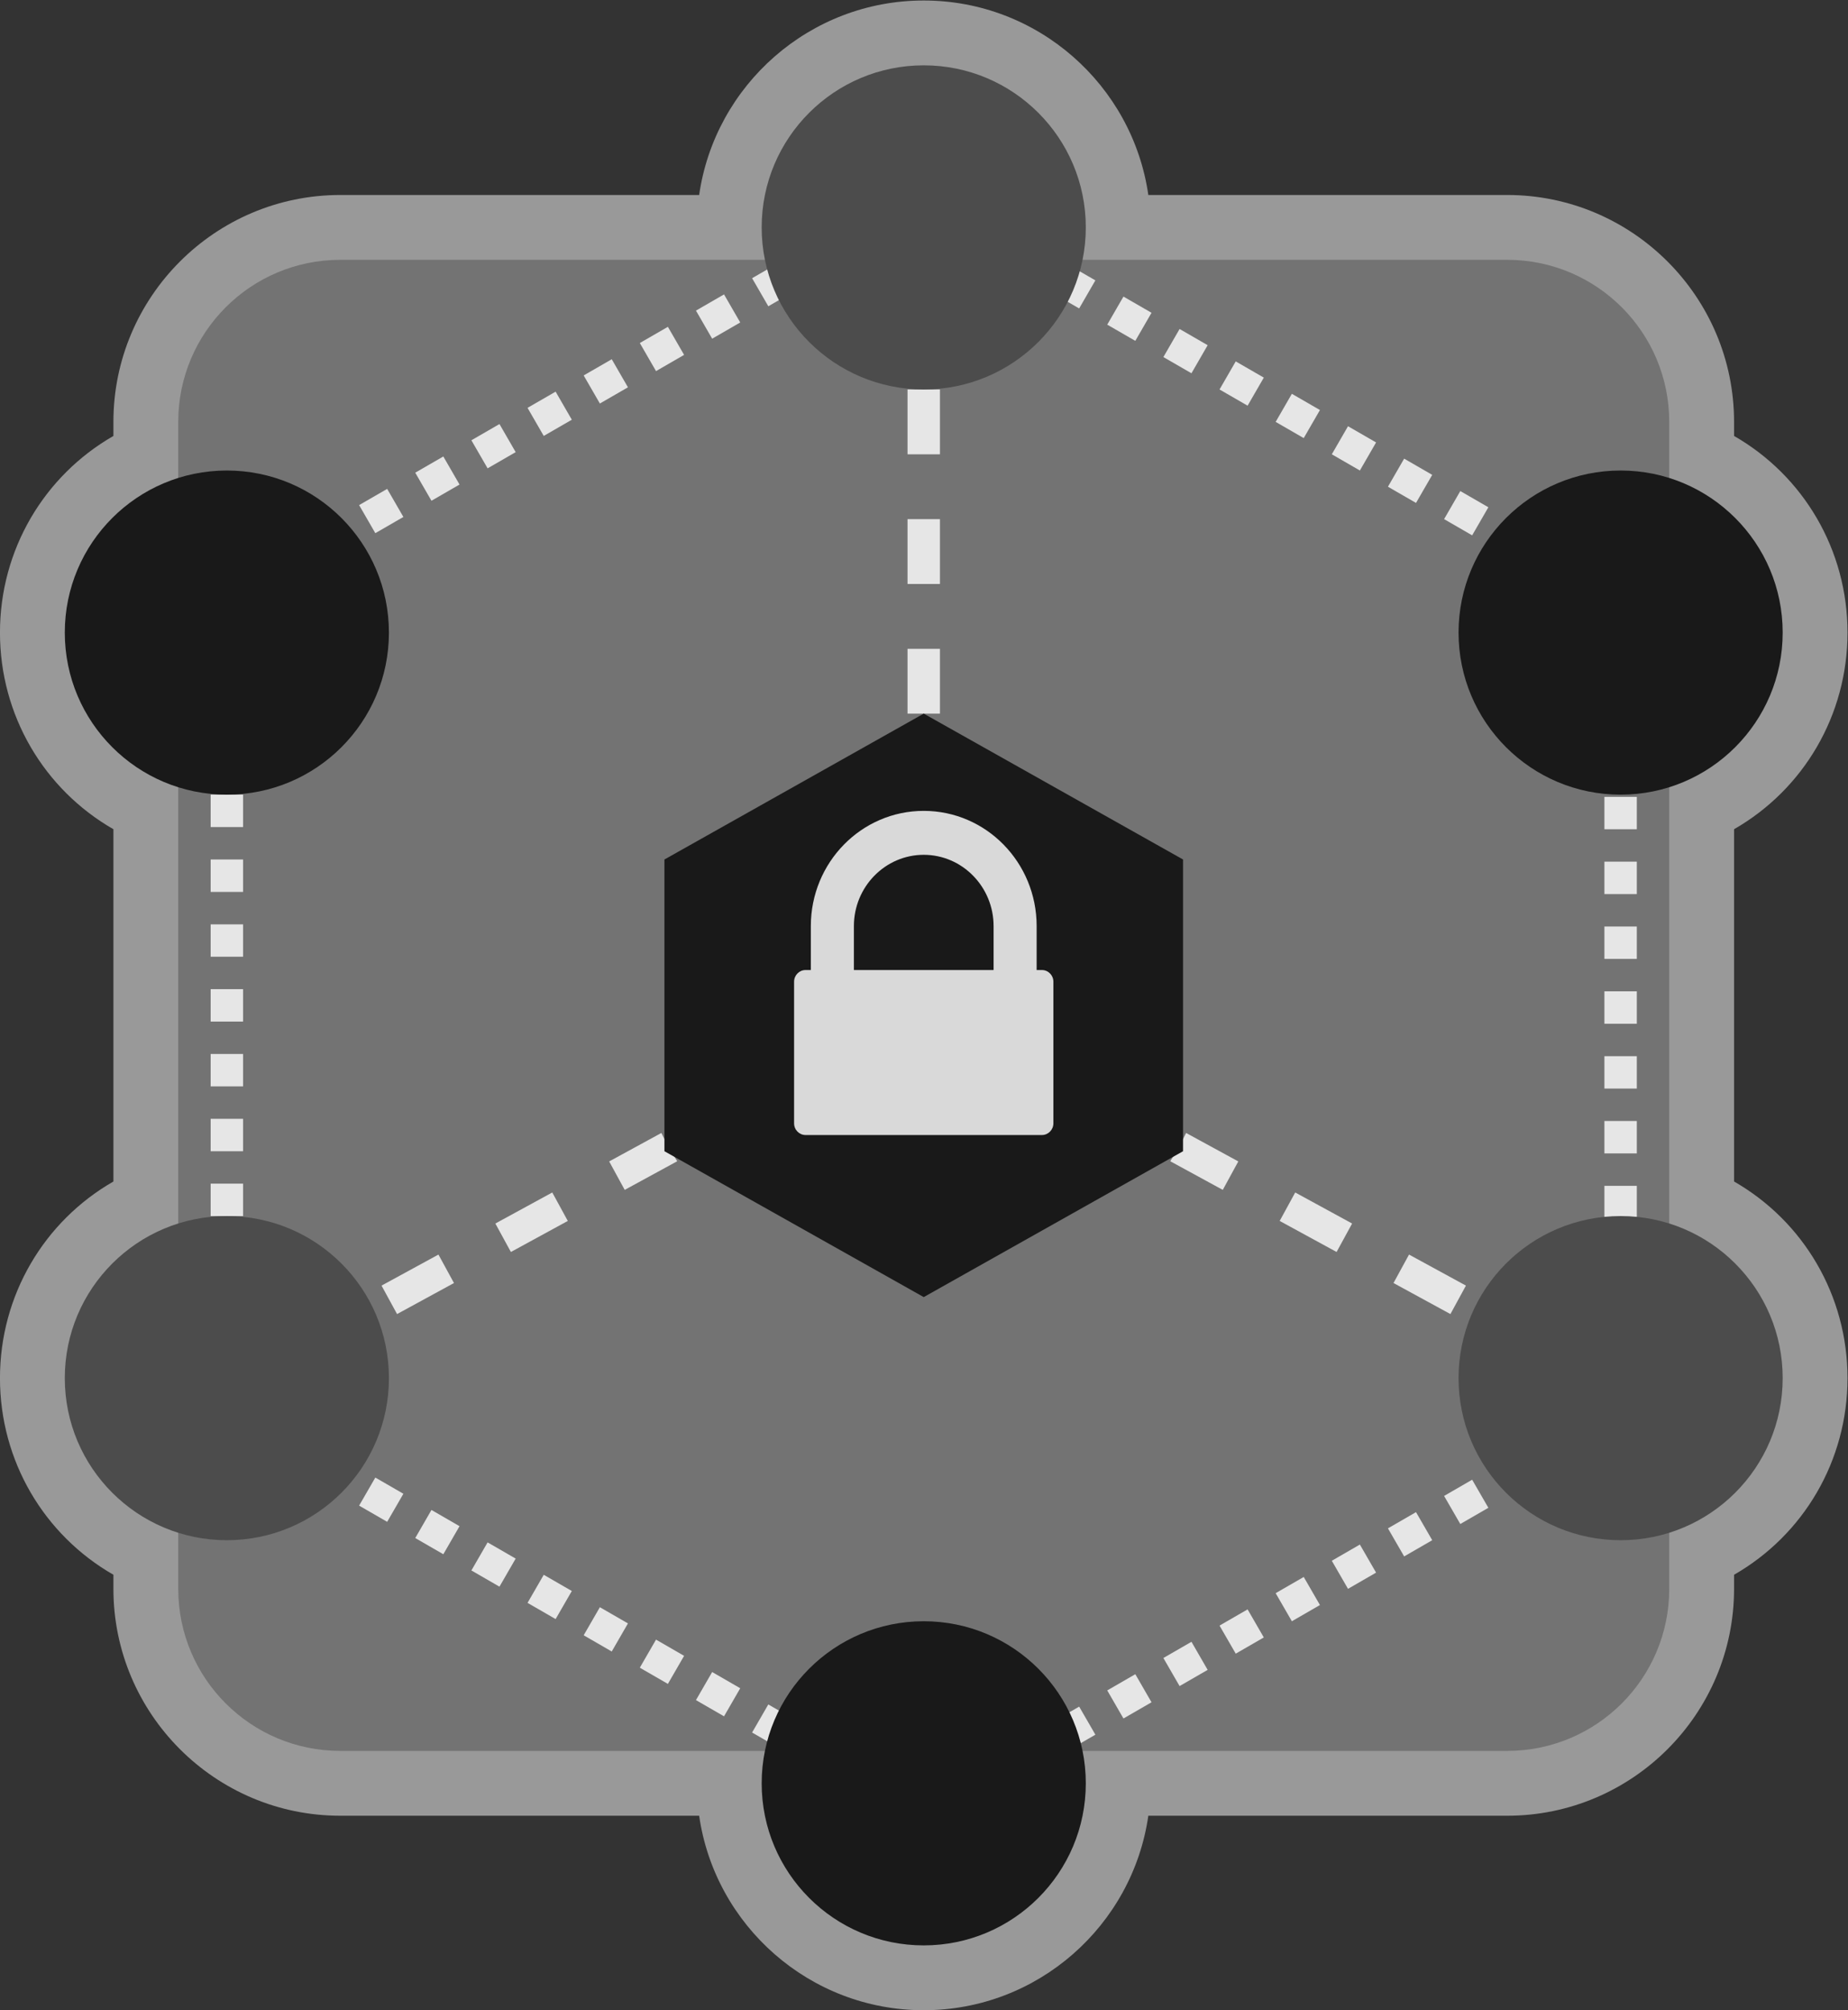 <?xml version="1.0" encoding="UTF-8" standalone="no"?>
<svg
   xmlns:dc="http://purl.org/dc/elements/1.1/"
   xmlns:cc="http://creativecommons.org/ns#"
   xmlns:rdf="http://www.w3.org/1999/02/22-rdf-syntax-ns#"
   xmlns:svg="http://www.w3.org/2000/svg"
   xmlns="http://www.w3.org/2000/svg"
   viewBox="0 0 304 330.666"
   height="330.666"
   width="304"
   xml:space="preserve"
   id="svg2"
   version="1.1"><rect x="0" y="0" width="304" height="330.666" fill="#333333" stroke="none"/><defs
     id="defs6"><clipPath
       id="clipPath18"
       clipPathUnits="userSpaceOnUse"><path
         id="path16"
         d="M 0,256 H 256 V 0 H 0 Z" /></clipPath><clipPath
       id="clipPath26"
       clipPathUnits="userSpaceOnUse"><path
         id="path24"
         d="M 14,252 H 242 V 4 H 14 Z" /></clipPath></defs><g
     transform="matrix(1.333,0,0,-1.333,-18.667,335.999)"
     id="g10"><g
       id="g12"><g
         clip-path="url(#clipPath18)"
         id="g14"><g
           id="g20"><g
             id="g22" /><g
             id="g34"><g
               style="opacity:0.5"
               id="g32"
               clip-path="url(#clipPath26)"><g
                 id="g30"
                 transform="translate(228,106.265)"><path
                   id="path28"
                   style="fill:#ffffff;fill-opacity:1;fill-rule:nonzero;stroke:none"
                   d="M 0,0 V 43.471 C 8.563,48.383 14,57.521 14,67.735 14,77.949 8.563,87.088 0,92 v 1.735 c 0,15.44 -12.561,28 -28,28 h -44.285 c -1.946,13.552 -13.634,24 -27.715,24 -14.082,0 -25.769,-10.448 -27.715,-24 H -172 c -15.439,0 -28,-12.56 -28,-28 V 92 c -8.562,-4.912 -14,-14.051 -14,-24.265 0,-10.214 5.438,-19.352 14,-24.264 V 0 c -8.562,-4.912 -14,-14.051 -14,-24.265 0,-10.214 5.438,-19.352 14,-24.264 v -1.736 c 0,-15.439 12.561,-28 28,-28 h 44.285 c 1.946,-13.55 13.633,-24 27.715,-24 14.081,0 25.769,10.45 27.715,24 H -28 c 15.439,0 28,12.561 28,28 v 1.736 c 8.563,4.912 14,14.05 14,24.264 C 14,-14.051 8.563,-4.912 0,0" /></g></g></g></g><g
           transform="translate(200,36)"
           id="g36"><path
             id="path38"
             style="fill:#737373;fill-opacity:1;fill-rule:nonzero;stroke:none"
             d="m 0,0 h -144 c -11.046,0 -20,8.954 -20,20 v 144 c 0,11.046 8.954,20 20,20 H 0 c 11.046,0 20,-8.954 20,-20 V 20 C 20,8.954 11.046,0 0,0" /></g><g
           transform="translate(133.325,222)"
           id="g40"><path
             id="path42"
             style="fill:#e6e6e6;fill-opacity:1;fill-rule:nonzero;stroke:none"
             d="m 0,0 -3.464,2 2,3.464 3.464,-2 z m 6.929,-4 -3.464,2 2,3.464 3.464,-2 z m 6.927,-4 -3.463,2 2,3.464 3.463,-2 z m 6.929,-4 -3.464,2 2,3.464 3.464,-2 z m 6.928,-4 -3.464,2 2,3.464 3.464,-2 z m 6.929,-4 -3.464,2 2,3.464 3.464,-2 z m 6.927,-4 -3.464,2 2,3.464 3.464,-2 z m 6.929,-4 -3.464,2 2,3.464 3.464,-2 z m 6.928,-4 -3.464,2 2,3.464 3.464,-2 z m 6.928,-4 -3.463,2 2,3.464 3.463,-2 z m 6.928,-4 -3.464,2 2,3.464 3.464,-2 z m 6.929,-4 -3.464,2 2,3.464 3.464,-2 z m 6.464,-4.268 h -4 v 4 h 4 z m 0,-8 h -4 v 4 h 4 z m 0,-8 h -4 v 4 h 4 z m 0,-8 h -4 v 4 h 4 z m 0,-8 h -4 v 4 h 4 z m 0,-8 h -4 v 4 h 4 z m 0,-8 h -4 v 4 h 4 z m 0,-8 h -4 v 4 h 4 z m 0,-8 h -4 v 4 h 4 z m 0,-8 h -4 v 4 h 4 z m 0,-8 h -4 v 4 h 4 z m 0,-8 h -4 v 4 h 4 z m 0,-8 h -4 v 4 h 4 z m -7.928,-5.732 -2,3.464 3.464,2 2,-3.464 z m -6.929,-4 -2,3.464 3.464,2 2,-3.464 z m -6.927,-4 -2,3.464 3.463,2 2,-3.464 z m -6.929,-4 -2,3.464 3.464,2 2,-3.464 z m -6.928,-4 -2,3.464 3.464,2 2,-3.464 z m -6.929,-4 -2,3.464 3.464,2 2,-3.464 z m -6.927,-4 -2,3.464 3.464,2 2,-3.464 z m -6.929,-4 -2,3.464 3.464,2 2,-3.464 z m -6.928,-4 -2,3.464 3.464,2 2,-3.464 z m -6.928,-4 -2,3.464 3.464,2 2,-3.464 z m -6.928,-4 -2,3.464 3.464,2 2,-3.464 z m -6.929,-4 -2,3.464 3.465,2 2,-3.464 z" /></g><g
           transform="translate(120.675,225.732)"
           id="g44"><path
             id="path46"
             style="fill:#e6e6e6;fill-opacity:1;fill-rule:nonzero;stroke:none"
             d="m 0,0 3.464,2 2,-3.464 -3.464,-2 z m -6.929,-4 3.464,2 2,-3.464 -3.464,-2 z m -6.927,-4 3.463,2 2,-3.464 -3.463,-2 z m -6.929,-4 3.464,2 2,-3.464 -3.464,-2 z m -6.928,-4 3.464,2 2,-3.464 -3.464,-2 z m -6.929,-4 3.464,2 2,-3.464 -3.464,-2 z m -6.927,-4 3.464,2 2,-3.464 -3.464,-2 z m -6.929,-4 3.464,2 2,-3.464 -3.464,-2 z m -6.928,-4 3.464,2 2,-3.464 -3.464,-2 z m -6.928,-4 3.463,2 2,-3.464 -3.463,-2 z m -6.928,-4 3.464,2 2,-3.464 -3.464,-2 z m -6.929,-4 3.464,2 2,-3.464 -3.464,-2 z m -4.464,-3.732 h 4 v -4 h -4 z m 0,-8 h 4 v -4 h -4 z m 0,-8 h 4 v -4 h -4 z m 0,-8 h 4 v -4 h -4 z m 0,-8 h 4 v -4 h -4 z m 0,-8 h 4 v -4 h -4 z m 0,-8 h 4 v -4 h -4 z m 0,-8 h 4 v -4 h -4 z m 0,-8 h 4 v -4 h -4 z m 0,-8 h 4 v -4 h -4 z m 0,-8 h 4 v -4 h -4 z m 0,-8 h 4 v -4 h -4 z m 0,-8 h 4 v -4 h -4 z m 4.464,-7.732 2,3.464 3.464,-2 -2,-3.464 z m 6.929,-4 2,3.464 3.464,-2 -2,-3.464 z m 6.928,-4 2,3.464 3.463,-2 -2,-3.464 z m 6.928,-4 2,3.464 3.464,-2 -2,-3.464 z m 6.928,-4 2,3.464 3.464,-2 -2,-3.464 z m 6.929,-4 2,3.464 3.464,-2 -2,-3.464 z m 6.927,-4 2,3.464 3.464,-2 -2,-3.464 z m 6.929,-4 2,3.464 3.464,-2 -2,-3.464 z m 6.928,-4 2,3.464 3.464,-2 -2,-3.464 z m 6.928,-4 2,3.464 3.464,-2 -2,-3.464 z m 6.928,-4 2,3.464 3.464,-2 -2,-3.464 z m 6.928,-4 2,3.464 3.465,-2 -2,-3.464 z" /></g><path
           id="path48"
           style="fill:#e6e6e6;fill-opacity:1;fill-rule:nonzero;stroke:none"
           d="m 130,172 h -4 v -8 h 4 z" /><path
           id="path50"
           style="fill:#e6e6e6;fill-opacity:1;fill-rule:nonzero;stroke:none"
           d="m 126,196 h 4 v 8 h -4 z" /><path
           id="path52"
           style="fill:#e6e6e6;fill-opacity:1;fill-rule:nonzero;stroke:none"
           d="m 126,180 h 4 v 8 h -4 z" /><g
           transform="translate(158.423,108.764)"
           id="g54"><path
             id="path56"
             style="fill:#e6e6e6;fill-opacity:1;fill-rule:nonzero;stroke:none"
             d="m 0,0 6.48,-3.534 1.916,3.512 -6.44,3.511 C 1.369,2.286 0.713,1.124 0,0" /></g><g
           transform="translate(178.949,97.567)"
           id="g58"><path
             id="path60"
             style="fill:#e6e6e6;fill-opacity:1;fill-rule:nonzero;stroke:none"
             d="M 0,0 1.916,3.512 -5.107,7.343 -7.023,3.831 Z" /></g><g
           transform="translate(207.042,82.244)"
           id="g62"><path
             id="path64"
             style="fill:#e6e6e6;fill-opacity:1;fill-rule:nonzero;stroke:none"
             d="M 0,0 1.916,3.512 -5.107,7.343 -7.023,3.831 Z" /></g><g
           transform="translate(54.065,89.587)"
           id="g66"><path
             id="path68"
             style="fill:#e6e6e6;fill-opacity:1;fill-rule:nonzero;stroke:none"
             d="m 0,0 -7.023,-3.831 1.916,-3.512 7.023,3.831 z" /></g><g
           transform="translate(187.888,97.248)"
           id="g70"><path
             id="path72"
             style="fill:#e6e6e6;fill-opacity:1;fill-rule:nonzero;stroke:none"
             d="m 0,0 -1.915,-3.512 7.023,-3.83 1.915,3.512 z" /></g><g
           transform="translate(95.621,112.254)"
           id="g74"><path
             id="path76"
             style="fill:#e6e6e6;fill-opacity:1;fill-rule:nonzero;stroke:none"
             d="m 0,0 -6.44,-3.513 1.916,-3.511 6.48,3.534 C 1.244,-2.366 0.586,-1.204 0,0" /></g><g
           transform="translate(68.111,97.248)"
           id="g78"><path
             id="path80"
             style="fill:#e6e6e6;fill-opacity:1;fill-rule:nonzero;stroke:none"
             d="m 0,0 -7.023,-3.83 1.916,-3.512 7.023,3.83 z" /></g><g
           transform="translate(82.158,104.91)"
           id="g82"><path
             id="path84"
             style="fill:#e6e6e6;fill-opacity:1;fill-rule:nonzero;stroke:none"
             d="m 0,0 -7.023,-3.831 1.916,-3.512 7.023,3.831 z" /></g><g
           transform="translate(42,102)"
           id="g86"><path
             id="path88"
             style="fill:#4c4c4c;fill-opacity:1;fill-rule:nonzero;stroke:none"
             d="m 0,0 c 11.046,0 20,-8.954 20,-20 0,-11.046 -8.954,-20 -20,-20 -11.046,0 -20,8.954 -20,20 0,11.046 8.954,20 20,20" /></g><g
           transform="translate(214,102)"
           id="g90"><path
             id="path92"
             style="fill:#4c4c4c;fill-opacity:1;fill-rule:nonzero;stroke:none"
             d="m 0,0 c 11.046,0 20,-8.954 20,-20 0,-11.046 -8.954,-20 -20,-20 -11.046,0 -20,8.954 -20,20 0,11.046 8.954,20 20,20" /></g><g
           transform="translate(128,52)"
           id="g94"><path
             id="path96"
             style="fill:#191919;fill-opacity:1;fill-rule:nonzero;stroke:none"
             d="m 0,0 c 11.046,0 20,-8.954 20,-20 0,-11.046 -8.954,-20 -20,-20 -11.046,0 -20,8.954 -20,20 0,11.046 8.954,20 20,20" /></g><g
           transform="translate(128,244)"
           id="g98"><path
             id="path100"
             style="fill:#4c4c4c;fill-opacity:1;fill-rule:nonzero;stroke:none"
             d="m 0,0 c 11.046,0 20,-8.954 20,-20 0,-11.046 -8.954,-20 -20,-20 -11.046,0 -20,8.954 -20,20 0,11.046 8.954,20 20,20" /></g><g
           transform="translate(42,194)"
           id="g102"><path
             id="path104"
             style="fill:#191919;fill-opacity:1;fill-rule:nonzero;stroke:none"
             d="m 0,0 c 11.046,0 20,-8.954 20,-20 0,-11.046 -8.954,-20 -20,-20 -11.046,0 -20,8.954 -20,20 0,11.046 8.954,20 20,20" /></g><g
           transform="translate(214,194)"
           id="g106"><path
             id="path108"
             style="fill:#191919;fill-opacity:1;fill-rule:nonzero;stroke:none"
             d="m 0,0 c 11.046,0 20,-8.954 20,-20 0,-11.046 -8.954,-20 -20,-20 -11.046,0 -20,8.954 -20,20 0,11.046 8.954,20 20,20" /></g><g
           transform="translate(160,110)"
           id="g110"><path
             id="path112"
             style="fill:#191919;fill-opacity:1;fill-rule:nonzero;stroke:none"
             d="M 0,0 V 36 L -32,54 -64,36 V 0 l 32,-18 z" /></g><g
           transform="translate(136.62,132.361)"
           id="g114"><path
             id="path116"
             style="fill:#d9d9d9;fill-opacity:1;fill-rule:nonzero;stroke:none"
             d="m 0,0 h -8.62 -8.62 v 5.422 c 0,4.849 3.867,8.795 8.62,8.795 4.753,0 8.62,-3.946 8.62,-8.795 z m 5.963,0 h -0.65 v 5.422 c 0,7.851 -6.238,14.217 -13.933,14.217 -7.695,0 -13.934,-6.366 -13.934,-14.217 V 0 h -0.649 c -0.783,0 -1.417,-0.647 -1.417,-1.446 v -17.469 c 0,-0.799 0.634,-1.446 1.417,-1.446 H 5.963 c 0.782,0 1.417,0.647 1.417,1.446 V -1.446 C 7.38,-0.647 6.745,0 5.963,0" /></g></g></g></g></svg>